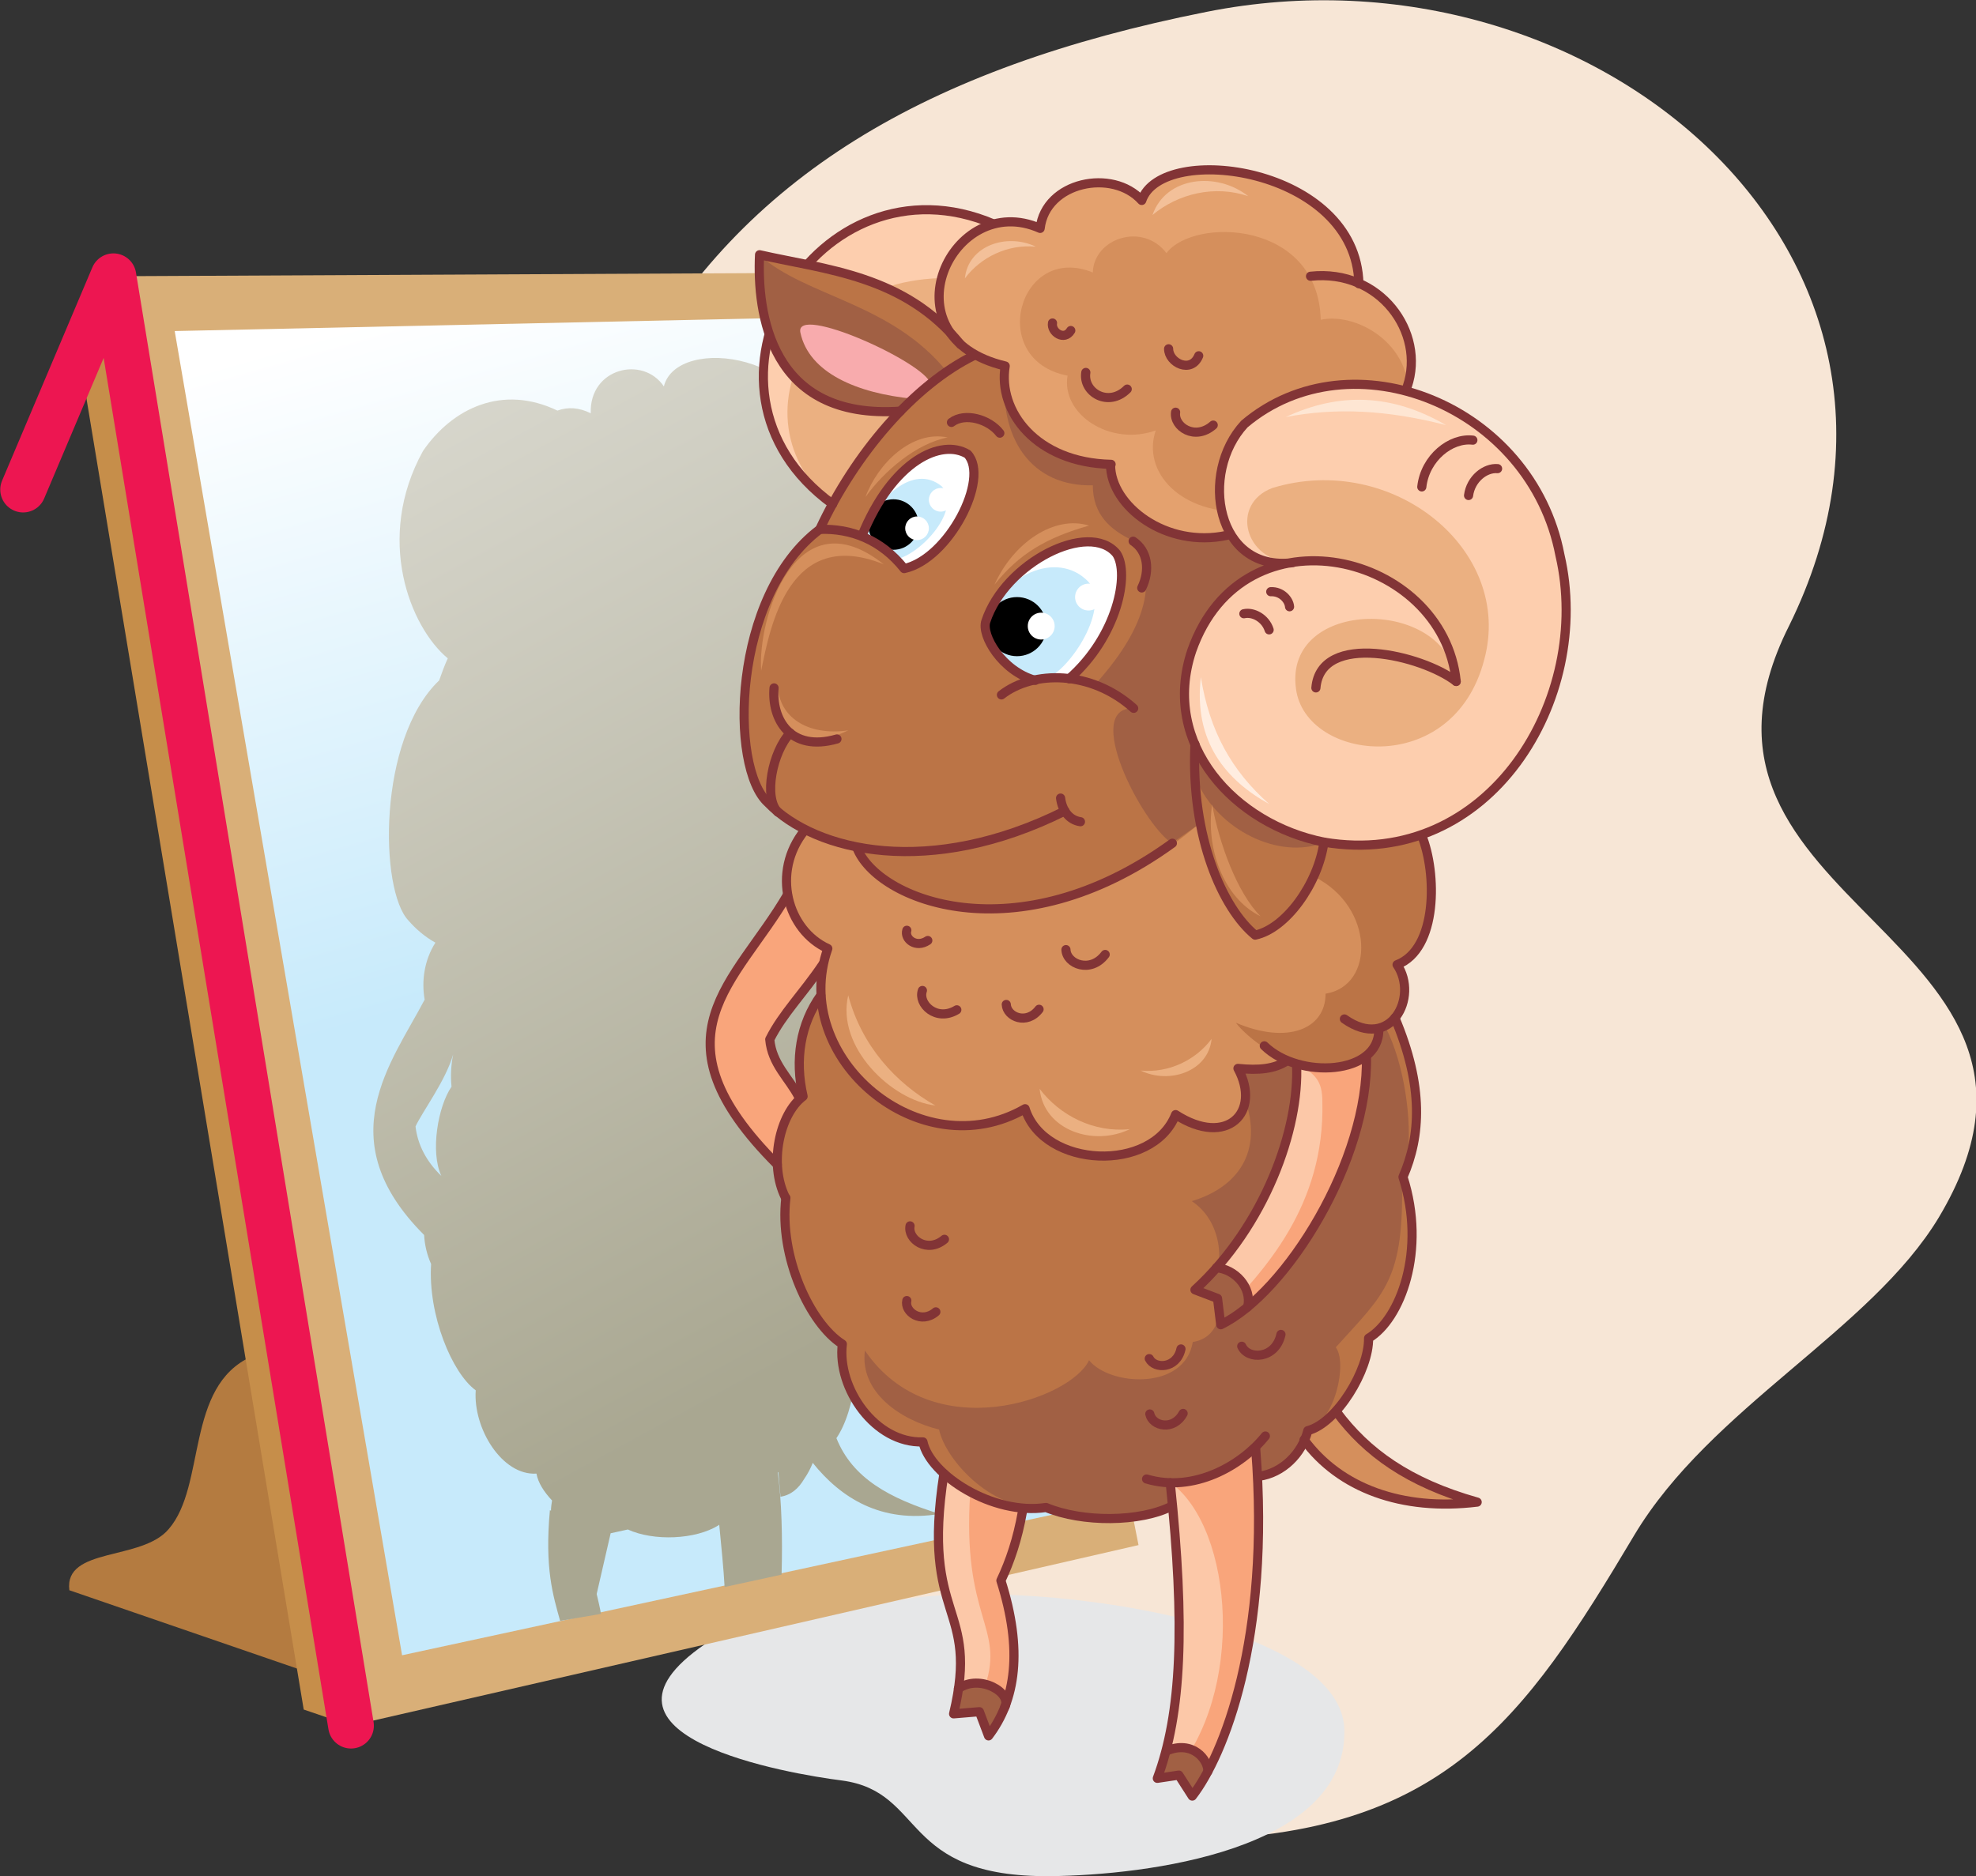 <?xml version="1.0" encoding="utf-8"?>
<!-- Generator: Adobe Illustrator 19.0.0, SVG Export Plug-In . SVG Version: 6.00 Build 0)  -->
<svg version="1.1" id="Layer_1" xmlns="http://www.w3.org/2000/svg" xmlns:xlink="http://www.w3.org/1999/xlink" x="0px" y="0px"
	 viewBox="0 0 367.6 349.1" style="enable-background:new 0 0 367.6 349.1;" xml:space="preserve">
<rect x="0" y="0" width="367.6" height="349.1" fill="#333333" stroke="none"/>
<style type="text/css">
	.st0{fill-rule:evenodd;clip-rule:evenodd;fill:#F7E6D6;}
	.st1{fill-rule:evenodd;clip-rule:evenodd;fill:#E6E7E8;}
	.st2{fill-rule:evenodd;clip-rule:evenodd;fill:#B47B40;}
	.st3{fill-rule:evenodd;clip-rule:evenodd;fill:#C68E4A;}
	.st4{fill-rule:evenodd;clip-rule:evenodd;fill:#D9AF78;}
	.st5{fill-rule:evenodd;clip-rule:evenodd;fill:url(#SVGID_1_);}
	
		.st6{fill-rule:evenodd;clip-rule:evenodd;fill:none;stroke:#ED1651;stroke-width:8.504;stroke-linecap:round;stroke-linejoin:round;stroke-miterlimit:22.926;}
	.st7{fill-rule:evenodd;clip-rule:evenodd;fill:url(#SVGID_2_);}
	.st8{fill-rule:evenodd;clip-rule:evenodd;fill:#F9A57B;}
	.st9{fill-rule:evenodd;clip-rule:evenodd;fill:#FCC8A8;}
	.st10{fill-rule:evenodd;clip-rule:evenodd;fill:#A16044;}
	.st11{fill-rule:evenodd;clip-rule:evenodd;fill:#D58F5C;}
	.st12{fill-rule:evenodd;clip-rule:evenodd;fill:#BB7446;}
	.st13{fill-rule:evenodd;clip-rule:evenodd;fill:#FDCEAE;}
	.st14{fill-rule:evenodd;clip-rule:evenodd;fill:#EBB081;}
	
		.st15{fill-rule:evenodd;clip-rule:evenodd;fill:none;stroke:#823436;stroke-width:1.701;stroke-linecap:round;stroke-linejoin:round;stroke-miterlimit:22.926;}
	.st16{fill-rule:evenodd;clip-rule:evenodd;fill:#E4A16E;}
	.st17{fill-rule:evenodd;clip-rule:evenodd;fill:#F8ABAD;}
	.st18{fill-rule:evenodd;clip-rule:evenodd;fill:#FFFFFF;}
	.st19{fill-rule:evenodd;clip-rule:evenodd;fill:#C7EAFB;}
	.st20{fill-rule:evenodd;clip-rule:evenodd;}
	.st21{fill-rule:evenodd;clip-rule:evenodd;fill:#FEE6D3;}
	.st22{fill-rule:evenodd;clip-rule:evenodd;fill:#FFEDE0;}
	.st23{fill-rule:evenodd;clip-rule:evenodd;fill:#F3C099;}
</style>
<path class="st0" d="M96.2,233c13.5,78.7,73.3,110.1,124.9,109.3c47.4-0.7,62.3-22,82.9-56.6c14.2-23.8,44-38.1,56.7-59.2
	c31.3-52.5-54.2-57.6-27.9-110c33.9-68.6-36-128.7-108.3-114.3C119.8,23,88.1,83.8,96.2,233z"/>
<path class="st1" d="M164,298.5l-18.7-5.7l-14.1,13.1c-25.3,17.3,15.9,24.2,25.4,25.4c15.8,2.1,10.6,18.1,38.9,17.8
	c17.6-0.2,54.9-4.7,54.6-27.1C249.8,300.1,183.4,292.8,164,298.5z"/>
<path class="st2" d="M31.4,284.5c7-8.1,3-26.5,15.4-32.1l13.3,30l-3.6,28.5l-43.6-15C11.9,287.8,26.4,290.5,31.4,284.5z"/>
<polygon class="st3" points="21.1,51.4 15.1,68.2 56.5,318.1 65.3,321.1 45.8,158.8 "/>
<polygon class="st4" points="21.1,51.4 165,50.7 211.8,287.5 65.3,321.1 "/>
<linearGradient id="SVGID_1_" gradientUnits="userSpaceOnUse" x1="114.274" y1="177.363" x2="79.827" y2="56.598">
	<stop  offset="0" style="stop-color:#C7EAFB"/>
	<stop  offset="1" style="stop-color:#FFFFFF"/>
</linearGradient>
<polygon class="st5" points="32.5,61.6 157.2,58.9 200.6,280.8 74.8,308 "/>
<polyline class="st6" points="65.3,321.1 21.1,51.4 4.3,91.1 "/>
<g>
	<linearGradient id="SVGID_2_" gradientUnits="userSpaceOnUse" x1="161.223" y1="246.431" x2="-5.562" y2="-59.752">
		<stop  offset="0" style="stop-color:#A9A791"/>
		<stop  offset="1" style="stop-color:#FFFFFF"/>
	</linearGradient>
	<path class="st7" d="M133.7,279.4l0.1,0L133.7,279.4L133.7,279.4z M133.7,279.5L133.7,279.5L133.7,279.5L133.7,279.5z M104.2,301.6
		c-1.3-4.7-2.9-9.7-1.9-20.6l0.2,0.1c0-0.6,0.1-1.3,0.2-1.9l0,0c-1.5-1.6-2.6-3.3-2.9-5c-6.4,0.4-11.8-8.4-11.3-15.5
		c-4.4-3.2-8.9-14-8.3-23.5c-0.8-1.8-1.2-3.6-1.3-5.4v0C61.1,212,72.8,197.8,79,186l0,0c-0.6-3.4-0.1-7.3,2-10.6h0
		c-2-1.1-3.7-2.6-5-4.1c-5.4-5.6-5.8-33.7,5.7-44.7c0.5-1.4,1-2.8,1.6-4.1h0l0,0c-7-5.8-13.6-22.3-4.6-38.6c5.5-8,14.8-12.4,25-7.5
		l0,0c1.9-0.7,4-0.6,6.2,0.5c-0.3-8.4,9.7-10.8,13.6-5c2.4-9.7,28.7-6.4,29.6,12.6c5.6,3.4,7.3,8.1,7,15.7c0.1,0.5,0.1,1.1,0.2,1.6
		c9.7,3,18.5,12.3,21.1,25.9c4.1,18.1-3.2,39.5-17.4,46l0.1,0.1c2.2,9.9,2.7,17.9-2.8,21c1.1,2.8,2,6.6,0.2,9
		c2.3,5.9,4.7,20.1,1.6,25.4l1.7,6.8c0.4,10.2-2,14.6-5.5,19.6c-0.7,5.6-2,9.5-3.7,12c3,7.5,9.9,11.2,19.2,14.1
		c-10.9,1.8-18.4-3-23.6-9.5c-0.4,1-0.9,2-1.6,3c-1,1.7-2.4,3-4.4,3.3l-0.4-4.6l-0.1,0.1c0.7,5.2,0.9,12,0.7,19l-10.6,2.3
		c-0.2-3.6-0.6-7.4-1-11.6l0,0l-0.1,0.1c-4.3,2.7-12.1,3-16.9,0.8l0,0l-3.2,0.7l-2.6,11.3c0.3,1.3,0.6,2.5,0.8,3.7L104.2,301.6
		L104.2,301.6z M84,202.2c-0.2-2-0.1-4,0.3-6c-1.4,4.9-5.7,10.6-7,13.4c0.4,3.4,2,6.5,4.8,9.2l0,0C80,214.3,81.5,205.8,84,202.2
		L84,202.2z"/>
</g>
<path class="st8" d="M154,176.4l-4.9-4.1l-2.5-5.9c-9.1,13.4-25.7,29.2-1.9,50.2l0.8-6l3.3-6.6l-3.3-5.1l-2.1-5.6
	C145.3,189.9,152.7,182.3,154,176.4z"/>
<path class="st8" d="M175,276.3l15.1,5l-4,12.8c3.5,13,2.8,22.6-2.3,28.9l-1.7-4.5l-4.8,0.4C182.3,299.6,171.6,300.2,175,276.3z"/>
<path class="st9" d="M175.5,274.1l5,3.5c-1.6,23.5,6.4,25,2.8,36l-5.1,0.5C179.1,292.8,172,299,175.5,274.1z"/>
<path class="st8" d="M233.6,269.2l-15.8,6.7c2.8,26.7,2.1,42.9-2.5,55l4-0.6l2.5,3.9C232.5,321.9,235.9,287.4,233.6,269.2z"/>
<path class="st9" d="M217.8,275.9c2.8,26.7,2.1,42.9-2.5,55l4-0.6l-1.2,0.2C231.7,315.1,229.6,284.6,217.8,275.9z"/>
<path class="st10" d="M225.2,329c-1.6-3.1-5.2-5.4-8.2-3.2c-0.5,2.2-0.9,3.2-1.6,5.1l4-0.6l2.5,3.9
	C223.1,332.5,223.9,331.4,225.2,329z"/>
<path class="st11" d="M242.1,267.1l6.8-4.9c3.8,9,13.2,13.5,26.1,17.3C259.4,281.2,249.1,275.1,242.1,267.1z"/>
<path class="st12" d="M218.4,280.1l0.1-4.6c4.5,0.7,9.5-1.4,15.2-6.4l0.4,5.6c4.7-0.4,7.1-4.3,8.4-7.8c5.5-1.8,9.9-6.6,12-17.9
	c5.1-5.6,8.6-10.5,8.4-22.2l-2-7.8c4.5-6.1,1.5-23.1-1.5-29.6l-106.7-4c-3.5,4.1-6,13.7-3.3,18.8c-5.1,6.2-6.2,12.5-3.3,18.8
	c-1.3,10.9,4.5,23.4,10.5,27.2c-1,8.2,6.1,18.5,15,18.2c1.3,6.2,13,13.7,22.9,12.2C201.4,283.3,212.4,283.2,218.4,280.1z"/>
<path class="st10" d="M218.4,280.1l0.1-4.6c4.2,0.7,9.9-1.4,15.2-6.1l0.4,5.3c4.4-0.4,7.9-5.2,9.1-8.5c5.2-1.7,7.5-12.6,5.3-15.5
	c9.1-10.1,12.8-12.4,12.3-31.8c3.9-7.6-1.1-39.5-14.5-34l-16.2,13.9l1.4,5.4c3.7,10.2-1.4,16.8-9.8,19.3c5.5,3.6,6.4,11.6,3.5,16.1
	c3.1,4.5,1.1,9.5-3.3,10.1c-1.5,9.1-15.5,8.2-19.3,3.4c-3.3,7.2-29.2,16.5-41.7-1.8c-1,7.7,6.5,12.9,13.8,14.7
	c1.2,5.8,10.4,15.7,19.7,14.3C201,283.1,212.7,283,218.4,280.1z"/>
<path class="st11" d="M149.7,154.4l87.8-19.9l26.9,21c2.6,11.4,0.1,18.6-4.6,24l-3.7-4c-0.1,3.1,1.7,11.2-6.2,14.1l-7,4.1
	c-2.2,4.1-6.4,5.8-12.7,5.2c4.4,8.1-2,14.8-11.6,8.6c-4.3,10.9-24.5,10-28-1.1c-19.4,11.2-43.9-9.4-36.7-29.8
	C146.5,173,143.4,162.3,149.7,154.4z"/>
<path class="st12" d="M237.6,134.4l26.9,21c2.6,11.4,3.1,20.6-4.6,24c1.9,4.1,3.1,10.1-3.3,12.1c-1,8.2-9.3,7.1-13.6,6.8
	c-4.6-0.5-10.9-5.1-13.1-8c9.6,4.1,16.7,1.2,16.7-5.4c9.3-1.5,9-16.2-2-21.7c-5.2-6.9-16,8.9-17.9,0.7
	C234.2,156.2,220.6,148,237.6,134.4z"/>
<path class="st13" d="M154.9,93.8L187,68.1l-2.1-26.4C152.1,27.7,125,72.1,154.9,93.8z"/>
<path class="st12" d="M222.2,140.1c5,9.1,15.9,15.5,24.9,16.8c-1.8,3-1.3,9.3-13.6,17.1C226.4,166.8,219.9,151.7,222.2,140.1z"/>
<path class="st14" d="M154.9,93.8L193,79.2l-2-24.9C153.8,42.1,134.2,76.6,154.9,93.8z"/>
<path class="st12" d="M159.3,157.6c7.2,11.4,33.5,21.3,64-4.5l-1-14.6c-6.8-16.3,4.8-32.3,18.1-33.8c-4.9,0.9-8.6-0.7-11.2-4.7
	l-32.9-41.8l-14.9,7.9C170,71.6,159,84.5,152.5,98.5c-16.3,12.2-16.9,44.4-9.6,50.9C146.5,153.2,152.2,156.2,159.3,157.6z"/>
<path class="st10" d="M218,156.9l4.7-3.3l-0.1-8.4c4,9.3,15.4,14.8,23.6,11.6l-24-18.2c-6.8-16.3,4.8-32.3,18.1-33.8
	c-4.9,0.9-8.6-0.7-11.2-4.7L187,68.1c-1.5,13.9,5.2,22.5,16.3,22.2c0,5.4,3.2,8.3,7.5,10.3c5.8,8.7,0.3,18.6-7.1,26.8l7.2,4.4
	C201.3,131.5,212.3,153.1,218,156.9z"/>
<path class="st15" d="M184.9,41.7c-32.7-14-59.9,30.4-30,52.1"/>
<path class="st16" d="M206.6,86.5c1.2,7.9,6.9,14.1,21.7,13.1c-4.4-17.4,2.3-30,33.4-27.7c1-9.2-1-14.9-8.9-19.1
	c-0.5-21.7-36.7-26.5-40.4-15.5c-5.1-6.8-19-4.4-18.9,5.2c-16.4-7.3-29.3,20.2-6.5,25.6C185.5,76.6,192.6,86.2,206.6,86.5z"/>
<path class="st11" d="M215,80.1c-2.6,7.7,4.6,15.8,17.3,15.1c-3.8-14.9,2.8-21.3,29.5-19.3c2-11.3-9.1-17.9-16.1-16.4
	C245.2,40.9,222,40.4,217,47.1c-4.4-5.8-13.5-2.8-13.7,3.6c-13.8-5.6-19.8,16.3-4.7,19.2C197.4,77.1,206.5,83.1,215,80.1z"/>
<path class="st12" d="M167.5,76.6c5.4-5.5,8.7-7.4,13.9-10.5c-10.4-12.9-27.8-15.8-40.1-18.6C140.8,58.2,154.8,73.6,167.5,76.6z"/>
<path class="st10" d="M167.5,76.6c2.4-2.4,3.4-4.9,8.7-7.4c-10.4-12.9-26.1-13.9-34.9-21.7C140.8,58.2,143.1,77.9,167.5,76.6z"/>
<path class="st17" d="M169.9,74.2l3.2-2.8c-0.9-3.9-25.4-15-24.2-9.5C150.5,69.4,159.5,73.2,169.9,74.2z"/>
<path class="st14" d="M174,205.7c-7.4-4.2-13.7-11.1-16.2-20.5C155.5,194.8,165.9,204.8,174,205.7z"/>
<path class="st14" d="M210.2,210.1c-6.7,0.7-13-2.5-16.8-7.5C194.2,210.3,203.4,213.4,210.2,210.1z"/>
<path class="st14" d="M212.2,199.2c5.3,0.5,10.3-2,13.2-5.9C224.8,199.4,217.5,201.8,212.2,199.2z"/>
<path class="st11" d="M141.6,124.8c1.7-8.3,5.2-26.9,22.8-19.8C148,92,140.9,115.1,141.6,124.8z"/>
<path class="st11" d="M157.8,135.9c-7.6,1.1-12.9-2.5-13.1-8.3C143.2,136.3,148.7,140.3,157.8,135.9z"/>
<path class="st11" d="M185,108.8c4.6-5.8,9.8-8.8,17.6-11C196.1,95.8,188.5,101,185,108.8z"/>
<path class="st11" d="M225.5,149.7c1.3,7.3,4.7,16.5,9,20.8C227.4,167,224.3,157.5,225.5,149.7z"/>
<path class="st11" d="M161,92.5c3.4-4.8,9.5-10,15.3-11.1C169.7,80,163.3,86.2,161,92.5z"/>
<path class="st13" d="M240.4,104.7c-6.4-0.5-15.9,7.4-18.7,16.5c-5.8,17.4,8,32.3,24.6,35.6c30.8,5.2,50.1-26.8,43.9-53.4
	c-5.3-27.8-38.8-41.2-58.7-24.4C222.9,88.1,226.2,106.5,240.4,104.7z"/>
<path class="st14" d="M240.4,104.7c16.8-2.5,29.8,10.7,30.5,22.1c-1.6-15.8-32.2-15.7-29.8,1.4c1.8,13.5,29.2,16.8,35-5.4
	c5.6-20.5-17.1-38.8-39.4-32C228.8,93.8,231.5,104.4,240.4,104.7z"/>
<path class="st15" d="M270.9,126.8c-2.4-23.8-39.6-33.1-49.2-5.7c-5.8,17.4,8,32.3,24.6,35.6c30.8,5.2,50.1-26.8,43.9-53.4
	c-5.3-27.8-38.8-41.2-58.7-24.4c-8.5,9.2-5.2,27.6,9,25.8"/>
<path class="st15" d="M181.3,66.1C170,71.6,159,84.5,152.5,98.5c-16.3,12.2-16.9,44.4-9.6,50.9c8.9,9.2,30.2,14,55.2,1.5"/>
<path class="st15" d="M159.4,157.7c3.7,9.8,29.7,20.2,58.7-0.8"/>
<path class="st15" d="M261.8,71.9c3.4-10-5-21.9-18-20.5"/>
<path class="st15" d="M252.8,52.8c-0.5-21.7-36.7-26.5-40.4-15.5c-5.4-6-17.9-3.5-18.9,5.2c-16.4-7.3-29.3,20.2-6.5,25.6
	c-1.4,8.4,5.7,18,19.7,18.3"/>
<path class="st15" d="M206.6,86.5c0,7.6,10.3,15.6,21.7,13.1"/>
<path class="st15" d="M225.7,79.1c-3.4,3-7.4,0.3-7-2.4"/>
<path class="st15" d="M205.6,177.6c-2.7,3.6-7.2,1.8-7.3-0.9"/>
<path class="st15" d="M238.3,248.3c-1,4.6-6.1,4.8-7.3,2.2"/>
<path class="st15" d="M219.7,251c-0.8,3.7-4.9,3.8-5.9,1.8"/>
<path class="st15" d="M175.7,230.6c-3.2,2.7-6.9,0-6.4-2.5"/>
<path class="st15" d="M174.1,244.1c-2.7,2.3-5.9,0-5.4-2.1"/>
<path class="st15" d="M220.1,263c-1.8,3.3-5.7,2.4-6.2,0.1"/>
<path class="st15" d="M178,187.9c-3.8,2.3-7.3-1.1-6.4-3.6"/>
<path class="st15" d="M193.3,187.8c-2.3,3-6,1.4-6.1-0.9"/>
<path class="st15" d="M172.6,175c-2.2,1.5-4.4-0.3-3.9-1.9"/>
<path class="st15" d="M209.7,72.4c-3.5,3.5-8.3,0.6-7.7-3.1"/>
<path class="st15" d="M199.2,61.5c-1.2,2-3.7,0.3-3.4-1.4"/>
<path class="st15" d="M223,66.2c-1.4,3.4-5.6,1.3-5.6-1.3"/>
<path class="st18" d="M192.7,126.5l6.2-0.2c9-7.9,11.3-19.6,8.8-23.3c-5.1-6.2-20.7,1.7-24.3,12.6
	C182.5,118.1,186.4,124.9,192.7,126.5z"/>
<path class="st19" d="M201.9,107.7c-6.1-5.4-16.7,0-18.5,9.3l3.6,6.1l5.7,3.3l2.3-0.3C199.6,124,207.2,112,201.9,107.7z"/>
<path class="st15" d="M186.3,129.3c5.9-4.6,16.7-4.6,24.6,2.5"/>
<path class="st18" d="M160.3,99.8l-0.6-0.2c3.4,1.1,5.8,2.9,8.5,6.2c8.3-1.8,16-16.8,11.8-21.3C175.2,81.6,166,85.6,160.3,99.8z"/>
<path class="st19" d="M175.2,90.5c-5.3-4.4-12.2,2.3-14.8,9.2l6.3,4.4C171.5,103,179,94.7,175.2,90.5z"/>
<path class="st15" d="M147,136.4c-3.3,3.5-5,12-2.3,14.7"/>
<path class="st15" d="M210.8,100.7c2.7,1.8,3.2,5.4,1.6,8.7"/>
<path class="st15" d="M201,152.9c-2.1-0.3-3.4-2.1-3.7-4.4"/>
<path class="st8" d="M241.2,197.9c3.5,1.9,7.7,1.7,13-1.5c0.5,19.3-14.9,44.1-27.1,50l-0.6-4.9l-4.2-1.6
	C235.2,228.1,241.7,210,241.2,197.9z"/>
<path class="st9" d="M241.2,197.9c3.5,1.9,4.8,3.2,4.8,7.1c0.5,19.3-10.8,31.5-19.1,40l-0.5-3.4l-4.2-1.6
	C235.2,228.1,241.7,210,241.2,197.9z"/>
<path class="st15" d="M177,78.6c2.5-1.9,7-0.6,9,2"/>
<path class="st15" d="M239.4,197.4c-2.3,1.5-5.2,1.8-9.1,1.4c4.4,8.1-2,14.8-11.6,8.6c-4.3,10.9-24.5,10-28-1.1
	c-19.4,11.2-43.9-9.4-36.7-29.8c-7.5-3.4-10.6-14.2-4.3-22"/>
<path class="st10" d="M226.3,235.9c3.2,0.6,5.5,1.6,6.4,6.8c-1.8,2-3.8,2.8-5.6,3.8l-1.4-5.2l-3.4-1.3
	C223.3,238.4,225.1,237.5,226.3,235.9z"/>
<path class="st15" d="M152.7,185.2c-3.8,5.3-4.9,12-3.3,18.8c-4.4,3.3-6.4,12.6-3.3,18.8"/>
<path class="st15" d="M146.2,222.9c-1.3,10.9,4.5,23.4,10.5,27.2c-1,8.2,6.1,18.5,15,18.2c1.3,6.2,13,13.7,22.9,12.2
	c6.7,2.8,17.5,2.8,23.5-0.3"/>
<path class="st15" d="M234.2,274.7c4.4-0.6,8-4.2,9.1-8.5c5.4-1.4,11.4-11.3,11.3-17.2c5.9-3.5,10.8-16.3,6.4-30
	c3.3-7.6,3.9-16.8-1.5-29.6"/>
<path class="st15" d="M235.4,267.2c-4.5,5.6-13.4,10.6-22.1,8"/>
<path class="st15" d="M248.7,262.8c5.5,7.4,13.3,13.1,26.1,16.7c-14,1.7-25.6-2.6-32.2-11.6"/>
<path class="st15" d="M235.2,194.6c6.5,6.3,21.4,5.4,21.3-3"/>
<path class="st15" d="M254.2,196.5c0.5,19.3-14.9,44.1-27.1,50l-0.6-4.9l-4.2-1.6c13-11.9,19.5-30,18.9-42"/>
<path class="st15" d="M264.5,155.5c2.8,6.9,3,21.1-4.6,24c4.1,6-1.2,16.2-9.8,10.1"/>
<path class="st10" d="M178.3,314.2c4.8-1.9,6.7-0.1,8.8,3c-1,3.6-2,3.9-3.2,5.9l-1.7-4.5l-4.8,0.4
	C177.4,316.5,178.2,317,178.3,314.2z"/>
<path class="st15" d="M217.7,275.9c2.8,26.7,2.1,42.9-2.4,55l4-0.6l2.5,3.9c5.8-7.5,14.6-29.2,11.8-64.6"/>
<path class="st15" d="M190.2,281.3c-0.9,5.1-2.3,9.2-4,12.8c4.1,12.9,2.8,22.2-2.3,28.9l-1.7-4.5l-4.8,0.4
	c4.9-20.5-6.1-17.1-1.8-44.7"/>
<circle class="st20" cx="189.2" cy="116.6" r="5.5"/>
<circle class="st18" cx="193.7" cy="116.5" r="2.5"/>
<circle class="st18" cx="202.5" cy="111.1" r="2.5"/>
<path class="st15" d="M246.3,156.7c-1.1,7.8-7.1,16.1-12.8,17.3c-6-4.9-12-18.2-11.2-35.5"/>
<circle class="st18" cx="175" cy="93" r="2.2"/>
<circle class="st20" cx="166.2" cy="97.6" r="4.7"/>
<circle class="st18" cx="170.6" cy="98.3" r="2.2"/>
<path class="st15" d="M264.5,90.6c0.6-5.4,5.4-9.2,9.5-8.7"/>
<path class="st15" d="M273.2,92.2c0.4-3.1,3.1-5.2,5.4-5"/>
<path class="st15" d="M270.9,126.8c-6.3-4.9-25.2-9.4-26.1,1.2"/>
<path class="st15" d="M226.3,235.9c3.3,0.2,6.7,3.6,5.8,7.3"/>
<path class="st15" d="M224.7,329.6c0.1-2.1-2.8-5.9-7.7-3.8"/>
<path class="st15" d="M186.9,317.7c1.5-2.7-4.6-6.3-8.6-3.5"/>
<path class="st15" d="M178.7,64.1c-10.4-12.9-25.1-13.9-37.4-16.7c-0.5,10.7,1.9,30.8,26.2,29.1"/>
<path class="st21" d="M239.2,77.6c9.4-1.8,18.9-1.3,29.8,1.5C258.9,73.2,249,73,239.2,77.6z"/>
<path class="st22" d="M236.1,149.6c-7-6.2-11.1-13.6-12.7-23.6C222,138,228.1,145.2,236.1,149.6z"/>
<path class="st15" d="M236.4,110.1c2-0.1,3.4,1.5,3.5,2.8"/>
<path class="st15" d="M231.4,114.2c1.7-0.4,4,0.8,4.7,3"/>
<path class="st15" d="M155.7,137.5c-8.7,2.5-12.2-3.7-11.7-9.5"/>
<path class="st23" d="M192.7,45.9c-5.3-0.5-10.3,2-13.2,5.9C180.1,45.7,187.3,43.3,192.7,45.9z"/>
<path class="st23" d="M232.2,36.5c-6.2-2.1-13-0.5-17.8,3.5C216.9,32.8,226.4,31.9,232.2,36.5z"/>
<path class="st15" d="M152.5,98.5c5.8-0.2,11.4,1.9,15.7,7.3c8.3-1.8,16-16.8,11.8-21.3c-4.8-2.9-13.9,1-19.7,15.3"/>
<path class="st15" d="M198.9,126.3c9-7.9,11.3-19.6,8.8-23.3c-5.1-6.2-20.7,1.7-24.3,12.6c-0.9,2.6,3,9.3,9.2,11"/>
<path class="st15" d="M146.5,166.5c-9.6,16.5-25.9,26.2-1.9,50.2"/>
<path class="st15" d="M153.1,179.4c-3.7,5.5-7.5,9.2-9.9,14c0.4,4.6,3.6,7.2,5.4,10.7"/>
</svg>
